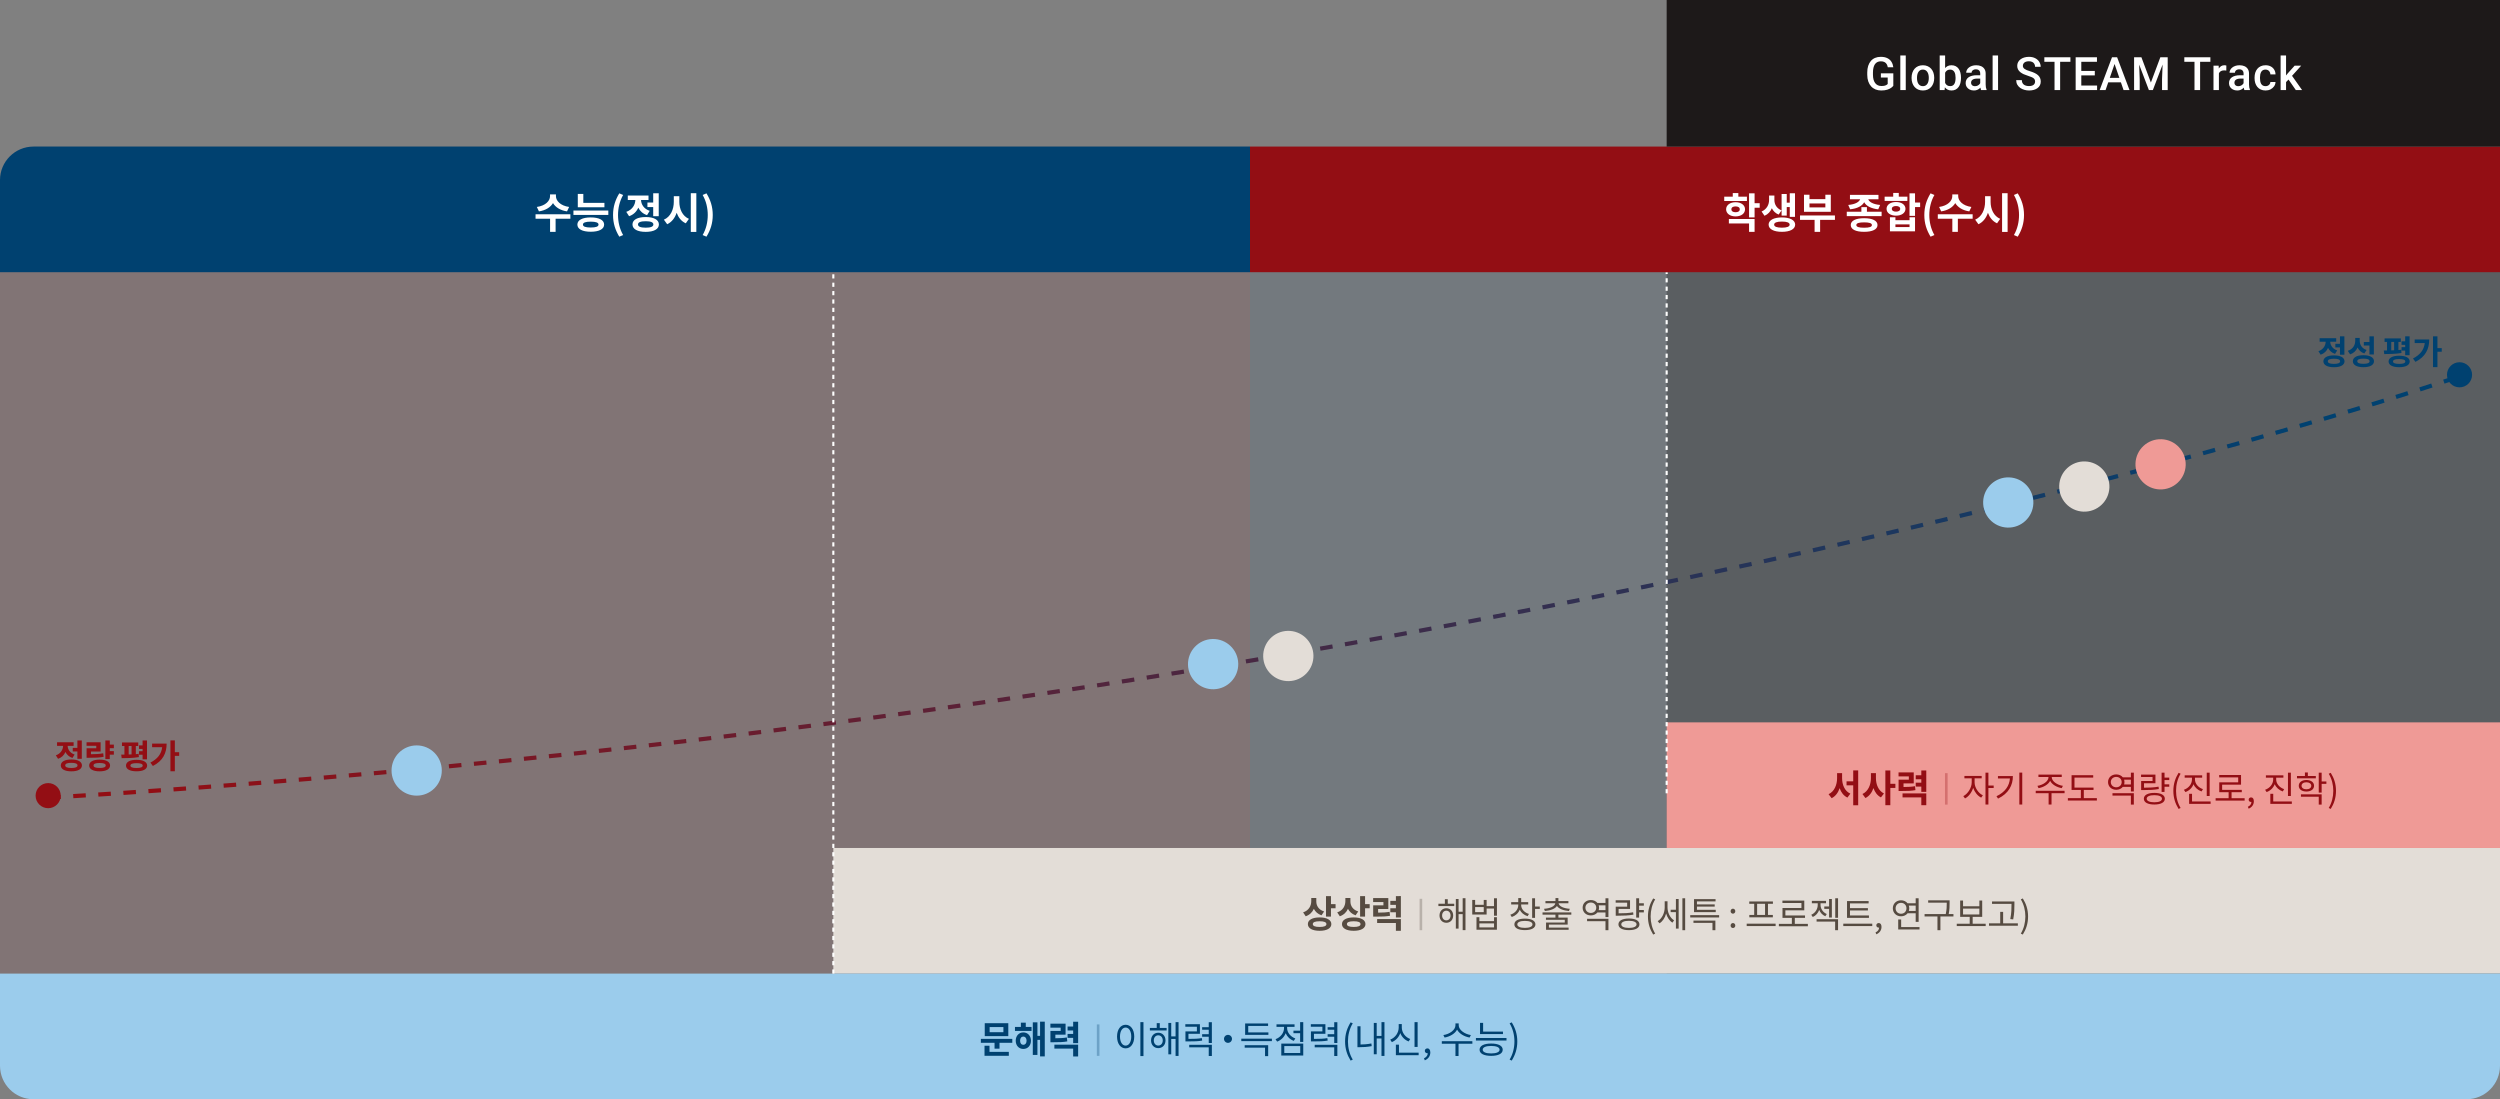 <svg width="1194" height="525" viewBox="0 0 1194 525" fill="none" xmlns="http://www.w3.org/2000/svg">
<rect x="0" y="0" width="1194" height="525" fill="#808080" stroke="none"/>
<path opacity="0.1" d="M597 120H1194V509C1194 517.837 1186.84 525 1178 525H597V120Z" fill="#004170"/>
<path opacity="0.1" d="M0 120H597V525H16C7.163 525 0 517.837 0 509V120Z" fill="#930E14"/>
<path d="M796 70H1194V480H796V70Z" fill="#212121" fill-opacity="0.3"/>
<rect width="796" height="60" transform="translate(398 405)" fill="#E3DDD7"/>
<path d="M632.394 435.314C629.784 434.504 628.668 432.56 628.668 430.562V428.87H626.256V430.364C626.256 432.614 625.14 434.828 622.368 435.746L623.61 437.618C625.5 436.952 626.778 435.674 627.498 434.054C628.2 435.458 629.406 436.574 631.152 437.15L632.394 435.314ZM630.252 442.712C628.128 442.712 626.994 442.28 626.994 441.344C626.994 440.426 628.128 439.994 630.252 439.994C632.358 439.994 633.492 440.426 633.492 441.344C633.492 442.28 632.358 442.712 630.252 442.712ZM630.252 438.158C626.796 438.158 624.636 439.346 624.636 441.344C624.636 443.36 626.796 444.548 630.252 444.548C633.69 444.548 635.85 443.36 635.85 441.344C635.85 439.346 633.69 438.158 630.252 438.158ZM635.67 431.822V427.988H633.294V437.78H635.67V433.784H637.866V431.822H635.67ZM648.683 435.314C646.073 434.504 644.957 432.56 644.957 430.562V428.87H642.545V430.364C642.545 432.614 641.429 434.828 638.657 435.746L639.899 437.618C641.789 436.952 643.067 435.674 643.787 434.054C644.489 435.458 645.695 436.574 647.441 437.15L648.683 435.314ZM646.541 442.712C644.417 442.712 643.283 442.28 643.283 441.344C643.283 440.426 644.417 439.994 646.541 439.994C648.647 439.994 649.781 440.426 649.781 441.344C649.781 442.28 648.647 442.712 646.541 442.712ZM646.541 438.158C643.085 438.158 640.925 439.346 640.925 441.344C640.925 443.36 643.085 444.548 646.541 444.548C649.979 444.548 652.139 443.36 652.139 441.344C652.139 439.346 649.979 438.158 646.541 438.158ZM651.959 431.822V427.988H649.583V437.78H651.959V433.784H654.155V431.822H651.959ZM663.657 435.476C662.019 435.782 660.561 435.854 658.185 435.872V434.144H663.063V428.906H655.809V430.814H660.723V432.38H655.827V437.78H657.105C660.255 437.78 661.965 437.726 663.891 437.366L663.657 435.476ZM657.717 440.822H666.681V444.566H669.057V438.932H657.717V440.822ZM666.681 427.988V430.256H664.017V432.164H666.681V433.802H664.017V435.692H666.681V438.194H669.057V427.97L666.681 427.988ZM690.77 439.566C689.58 439.566 688.747 438.597 688.747 437.237C688.747 435.911 689.58 434.942 690.77 434.942C691.943 434.942 692.793 435.911 692.793 437.237C692.793 438.597 691.943 439.566 690.77 439.566ZM690.77 433.769C688.883 433.769 687.506 435.197 687.506 437.237C687.506 439.311 688.883 440.722 690.77 440.722C692.657 440.722 694.034 439.311 694.034 437.237C694.034 435.197 692.657 433.769 690.77 433.769ZM691.45 429.451H690.073V431.61H686.979V432.749H694.544V431.61H691.45V429.451ZM698.573 428.992V435.435H696.618V429.349H695.309V443.51H696.618V436.574H698.573V444.241H699.916V428.992H698.573ZM713.549 442.915H706.545V441.011H713.549V442.915ZM713.549 439.923H706.545V438.07H705.168V444.037H714.926V438.07H713.549V439.923ZM708.636 435.639H704.522V433.225H708.636V435.639ZM713.532 429.026V432.766H710.013V429.808H708.636V432.137H704.522V429.808H703.145V436.778H710.013V433.905H713.532V437.356H714.943V429.026H713.532ZM730.235 436.489C727.991 435.826 726.512 434.143 726.512 432.29V431.984H729.878V430.862H726.512V428.924H725.118V430.862H721.735V431.984H725.118V432.29C725.118 434.33 723.588 436.166 721.327 436.863L722.024 437.968C723.809 437.356 725.186 436.098 725.832 434.483C726.512 435.928 727.855 437.033 729.589 437.577L730.235 436.489ZM728.297 443.153C726.019 443.153 724.659 442.541 724.659 441.487C724.659 440.433 726.019 439.821 728.297 439.821C730.541 439.821 731.918 440.433 731.918 441.487C731.918 442.541 730.541 443.153 728.297 443.153ZM728.297 438.733C725.152 438.733 723.265 439.719 723.265 441.487C723.265 443.238 725.152 444.224 728.297 444.224C731.408 444.224 733.312 443.238 733.312 441.487C733.312 439.719 731.408 438.733 728.297 438.733ZM733.142 432.953V429.009H731.748V438.359H733.142V434.109H735.403V432.953H733.142ZM737.833 435.095C740.4 434.891 742.661 434.109 743.596 432.698C744.531 434.109 746.775 434.891 749.325 435.095L749.75 434.041C746.911 433.854 744.616 432.919 744.378 431.406H749.07V430.352H744.293V428.907H742.899V430.352H738.105V431.406H742.814C742.576 432.919 740.247 433.854 737.425 434.041L737.833 435.095ZM750.464 436.846V435.775H736.711V436.846H742.882V438.257H738.343V439.294H747.336V440.586H738.394V444.088H749.172V443.034H739.754V441.589H748.713V438.257H744.293V436.846H750.464ZM757.988 439.974H766.777V444.275H768.188V438.835H757.988V439.974ZM763.53 434.67C763.632 434.313 763.7 433.939 763.7 433.514C763.7 433.106 763.632 432.732 763.53 432.375H766.777V434.67H763.53ZM759.773 436.013C758.294 436.013 757.189 434.976 757.189 433.514C757.189 432.086 758.294 431.049 759.773 431.049C761.269 431.049 762.374 432.086 762.374 433.514C762.374 434.976 761.269 436.013 759.773 436.013ZM766.777 429.026V431.253H762.935C762.221 430.386 761.099 429.859 759.773 429.859C757.529 429.859 755.863 431.372 755.863 433.514C755.863 435.673 757.529 437.203 759.773 437.203C761.099 437.203 762.204 436.676 762.918 435.809H766.777V438.002H768.188V429.009L766.777 429.026ZM779.984 435.707C777.672 436.115 775.717 436.2 773.048 436.2V434.092H778.505V429.961H771.637V431.1H777.128V433.021H771.671V437.339H772.878C775.7 437.339 777.706 437.254 780.12 436.846L779.984 435.707ZM777.978 443.17C775.7 443.17 774.323 442.541 774.323 441.47C774.323 440.399 775.7 439.77 777.978 439.77C780.256 439.77 781.616 440.399 781.616 441.47C781.616 442.541 780.256 443.17 777.978 443.17ZM777.978 438.682C774.867 438.682 772.963 439.702 772.963 441.47C772.963 443.238 774.867 444.241 777.978 444.241C781.072 444.241 782.993 443.238 782.993 441.47C782.993 439.702 781.072 438.682 777.978 438.682ZM785.101 432.545V431.389H782.84V429.026H781.446V438.24H782.84V435.758H785.101V434.602H782.84V432.545H785.101ZM789.554 446.349L790.523 445.89C789.044 443.476 788.347 440.603 788.347 437.713C788.347 434.823 789.044 431.967 790.523 429.536L789.554 429.094C787.99 431.627 787.055 434.381 787.055 437.713C787.055 441.062 787.99 443.799 789.554 446.349ZM796.403 430.454H795.06V433.361C795.06 435.979 793.802 438.716 791.711 439.94L792.578 440.977C794.091 440.042 795.196 438.325 795.74 436.302C796.284 438.155 797.304 439.77 798.749 440.654L799.548 439.566C797.542 438.342 796.403 435.758 796.403 433.31V430.454ZM800.415 434.483H797.899V435.639H800.415V443.51H801.724V429.349H800.415V434.483ZM803.509 429.009V444.258H804.835V429.009H803.509ZM819.437 434.534H810.461V433.004H818.944V431.95H810.461V430.505H819.352V429.417H809.067V435.622H819.437V434.534ZM808.795 440.773H817.873V444.275H819.267V439.668H808.795V440.773ZM807.248 437.067V438.189H821.052V437.067H807.248ZM827.657 436.37C828.269 436.37 828.779 435.877 828.779 435.197C828.779 434.483 828.269 433.99 827.657 433.99C827.045 433.99 826.535 434.483 826.535 435.197C826.535 435.877 827.045 436.37 827.657 436.37ZM827.657 443.221C828.269 443.221 828.779 442.745 828.779 442.048C828.779 441.334 828.269 440.841 827.657 440.841C827.045 440.841 826.535 441.334 826.535 442.048C826.535 442.745 827.045 443.221 827.657 443.221ZM842.99 436.965H839.199V431.661H842.99V436.965ZM837.805 436.965H835.476V438.104H846.713V436.965H844.384V431.661H846.747V430.539H835.442V431.661H837.805V436.965ZM834.218 441.147V442.303H848.039V441.147H834.218ZM857.201 441.232V438.359H862.08V437.237H852.696V434.772H861.723V430.131H851.285V431.27H860.363V433.65H851.319V438.359H855.79V441.232H849.585V442.371H863.44V441.232H857.201ZM871.276 432.936V434.075H873.571V438.223H874.897V429.349H873.571V432.936H871.276ZM872.466 436.54C870.562 435.724 869.491 433.922 869.491 432.239V431.389H872.109V430.25H865.343V431.389H868.148V432.256C868.148 434.075 867.026 436.047 865.054 436.897L865.785 437.968C867.264 437.305 868.318 436.047 868.845 434.568C869.372 435.894 870.375 436.999 871.769 437.611L872.466 436.54ZM867.604 440.144H876.461V444.275H877.855V439.022H867.604V440.144ZM876.512 429.026V438.342H877.855V429.026H876.512ZM892.609 437.237H883.548V434.823H892.116V433.718H883.548V431.457H892.456V430.335H882.137V438.359H892.609V437.237ZM880.352 441.147V442.286H894.19V441.147H880.352ZM896.127 446.23C897.657 445.584 898.609 444.309 898.609 442.677C898.609 441.538 898.116 440.841 897.3 440.841C896.671 440.841 896.127 441.266 896.127 441.929C896.127 442.643 896.671 443.017 897.266 443.017C897.334 443.017 897.385 443.017 897.453 443C897.453 444.003 896.824 444.836 895.753 445.312L896.127 446.23ZM905.34 433.803C905.34 432.29 906.445 431.202 907.941 431.202C909.42 431.202 910.525 432.29 910.525 433.803C910.525 435.316 909.42 436.404 907.941 436.404C906.445 436.404 905.34 435.316 905.34 433.803ZM914.928 432.528V435.061H911.647C911.783 434.67 911.851 434.245 911.851 433.803C911.851 433.344 911.783 432.919 911.647 432.528H914.928ZM914.928 436.183V440.28H916.339V429.026H914.928V431.406H911.052C910.338 430.522 909.25 429.978 907.941 429.978C905.697 429.978 904.014 431.576 904.014 433.803C904.014 436.03 905.697 437.628 907.941 437.628C909.25 437.628 910.355 437.084 911.069 436.183H914.928ZM907.992 442.779V439.124H906.581V443.918H916.764V442.779H907.992ZM932.964 436.557H930.703C931.128 434.364 931.128 432.749 931.128 431.321V429.995H920.894V431.117H929.768V431.321C929.768 432.749 929.768 434.364 929.292 436.557H919.177V437.696H925.331V444.275H926.742V437.696H932.964V436.557ZM937.553 433.956H945.339V436.761H937.553V433.956ZM942.143 441.164V437.883H946.699V430.097H945.339V432.817H937.553V430.097H936.176V437.883H940.732V441.164H934.544V442.303H948.365V441.164H942.143ZM960.688 432.052C960.688 433.888 960.688 436.03 960.11 438.954L961.504 439.107C962.082 436.03 962.082 433.939 962.082 432.052V430.539H951.389V431.678H960.688V432.052ZM956.693 440.977V435.52H955.299V440.977H949.944V442.116H963.731V440.977H956.693ZM966.093 446.349C967.674 443.799 968.609 441.062 968.609 437.713C968.609 434.381 967.674 431.627 966.093 429.094L965.141 429.536C966.603 431.967 967.317 434.823 967.317 437.713C967.317 440.603 966.603 443.476 965.141 445.89L966.093 446.349Z" fill="#564B41"/>
<path d="M677.988 429.264V444.275H679.246V429.264H677.988Z" fill="#564B41" fill-opacity="0.3"/>
<rect width="398" height="60" transform="translate(796 345)" fill="#EF9A96"/>
<path d="M879.784 369.248H877.39V371.642C877.39 374.792 876.13 378.014 873.322 379.31L874.798 381.218C876.652 380.282 877.894 378.554 878.614 376.43C879.298 378.428 880.504 380.048 882.322 380.93L883.726 379.04C880.99 377.816 879.784 374.774 879.784 371.642V369.248ZM885.094 367.952V373.154H881.908V375.062H885.094V384.584H887.47V367.952H885.094ZM895.947 369.248H893.553V371.66C893.553 374.738 892.293 377.906 889.503 379.22L890.925 381.146C892.797 380.228 894.039 378.482 894.759 376.376C895.443 378.356 896.613 379.958 898.341 380.84L899.781 378.968C897.117 377.654 895.947 374.648 895.947 371.66V369.248ZM905.235 374.342H902.823V367.97H900.447V384.548H902.823V376.322H905.235V374.342ZM914.593 375.476C912.955 375.782 911.497 375.854 909.121 375.872V374.144H913.999V368.906H906.745V370.814H911.659V372.38H906.763V377.78H908.041C911.191 377.78 912.901 377.726 914.827 377.366L914.593 375.476ZM908.653 380.822H917.617V384.566H919.993V378.932H908.653V380.822ZM917.617 367.988V370.256H914.953V372.164H917.617V373.802H914.953V375.692H917.617V378.194H919.993V367.97L917.617 367.988ZM943.066 371.729H946.449V370.573H938.204V371.729H941.689V373.667C941.689 376.251 939.853 379.141 937.677 380.229L938.493 381.334C940.21 380.45 941.689 378.512 942.386 376.285C943.083 378.325 944.511 380.11 946.211 380.96L947.01 379.838C944.8 378.801 943.066 376.098 943.066 373.667V371.729ZM952.178 375.163H949.662V369.026H948.268V384.258H949.662V376.336H952.178V375.163ZM954.217 370.658V371.78H959.946C959.657 375.401 957.617 378.325 953.52 380.28L954.268 381.419C959.334 378.937 961.357 375.061 961.357 370.658H954.217ZM964.434 369.009V384.258H965.828V369.009H964.434ZM973.606 376.421C975.969 376.013 978.213 374.738 979.148 372.936C980.066 374.738 982.327 376.013 984.69 376.421L985.234 375.316C982.548 374.925 979.913 373.174 979.913 371.168V371.083H984.69V369.961H973.555V371.083H978.366V371.168C978.366 373.174 975.731 374.925 973.079 375.316L973.606 376.421ZM986.033 377.696H972.263V378.835H978.417V384.258H979.811V378.835H986.05L986.033 377.696ZM995.229 381.181V377.271H999.87V376.149H990.775V371.372H999.717V370.233H989.381V377.271H993.818V381.181H987.613V382.337H1001.47V381.181H995.229ZM1008.92 379.974H1017.71V384.275H1019.12V378.835H1008.92V379.974ZM1014.47 374.67C1014.57 374.313 1014.64 373.939 1014.64 373.514C1014.64 373.106 1014.57 372.732 1014.47 372.375H1017.71V374.67H1014.47ZM1010.71 376.013C1009.23 376.013 1008.12 374.976 1008.12 373.514C1008.12 372.086 1009.23 371.049 1010.71 371.049C1012.2 371.049 1013.31 372.086 1013.31 373.514C1013.31 374.976 1012.2 376.013 1010.71 376.013ZM1017.71 369.026V371.253H1013.87C1013.16 370.386 1012.03 369.859 1010.71 369.859C1008.46 369.859 1006.8 371.372 1006.8 373.514C1006.8 375.673 1008.46 377.203 1010.71 377.203C1012.03 377.203 1013.14 376.676 1013.85 375.809H1017.71V378.002H1019.12V369.009L1017.71 369.026ZM1030.92 375.707C1028.61 376.115 1026.65 376.2 1023.98 376.2V374.092H1029.44V369.961H1022.57V371.1H1028.06V373.021H1022.61V377.339H1023.81C1026.64 377.339 1028.64 377.254 1031.06 376.846L1030.92 375.707ZM1028.91 383.17C1026.64 383.17 1025.26 382.541 1025.26 381.47C1025.26 380.399 1026.64 379.77 1028.91 379.77C1031.19 379.77 1032.55 380.399 1032.55 381.47C1032.55 382.541 1031.19 383.17 1028.91 383.17ZM1028.91 378.682C1025.8 378.682 1023.9 379.702 1023.9 381.47C1023.9 383.238 1025.8 384.241 1028.91 384.241C1032.01 384.241 1033.93 383.238 1033.93 381.47C1033.93 379.702 1032.01 378.682 1028.91 378.682ZM1036.04 372.545V371.389H1033.78V369.026H1032.38V378.24H1033.78V375.758H1036.04V374.602H1033.78V372.545H1036.04ZM1040.49 386.349L1041.46 385.89C1039.98 383.476 1039.28 380.603 1039.28 377.713C1039.28 374.823 1039.98 371.967 1041.46 369.536L1040.49 369.094C1038.93 371.627 1037.99 374.381 1037.99 377.713C1037.99 381.062 1038.93 383.799 1040.49 386.349ZM1055.33 369.026H1053.94V380.178H1055.33V369.026ZM1052.13 376.897C1049.89 376.149 1048.31 374.296 1048.31 372.239V371.406H1051.76V370.284H1043.4V371.406H1046.88V372.239C1046.88 374.415 1045.33 376.404 1043.02 377.203L1043.75 378.291C1045.55 377.645 1046.97 376.268 1047.61 374.534C1048.31 376.132 1049.7 377.39 1051.45 378.002L1052.13 376.897ZM1046.91 382.779V379.124H1045.52V383.918H1055.79V382.779H1046.91ZM1065.8 381.232V378.359H1070.68V377.237H1061.29V374.772H1070.32V370.131H1059.88V371.27H1068.96V373.65H1059.92V378.359H1064.39V381.232H1058.18V382.371H1072.04V381.232H1065.8ZM1073.96 386.23C1075.49 385.584 1076.44 384.309 1076.44 382.677C1076.44 381.538 1075.95 380.841 1075.13 380.841C1074.5 380.841 1073.96 381.266 1073.96 381.929C1073.96 382.643 1074.5 383.017 1075.1 383.017C1075.17 383.017 1075.22 383.017 1075.28 383C1075.28 384.003 1074.66 384.836 1073.58 385.312L1073.96 386.23ZM1094.12 369.026H1092.73V380.178H1094.12V369.026ZM1090.92 376.897C1088.68 376.149 1087.1 374.296 1087.1 372.239V371.406H1090.55V370.284H1082.19V371.406H1085.67V372.239C1085.67 374.415 1084.12 376.404 1081.81 377.203L1082.54 378.291C1084.34 377.645 1085.76 376.268 1086.4 374.534C1087.1 376.132 1088.49 377.39 1090.24 378.002L1090.92 376.897ZM1085.7 382.779V379.124H1084.31V383.918H1094.58V382.779H1085.7ZM1106.04 370.624H1102.23V368.924H1100.83V370.624H1097.04V371.746H1106.04V370.624ZM1099.22 375.282C1099.22 374.279 1100.14 373.616 1101.53 373.616C1102.92 373.616 1103.86 374.279 1103.86 375.282C1103.86 376.302 1102.92 376.965 1101.53 376.965C1100.14 376.965 1099.22 376.302 1099.22 375.282ZM1105.19 375.282C1105.19 373.616 1103.71 372.528 1101.53 372.528C1099.37 372.528 1097.89 373.616 1097.89 375.282C1097.89 376.965 1099.37 378.036 1101.53 378.036C1103.71 378.036 1105.19 376.965 1105.19 375.282ZM1098.93 380.518H1107.43V384.275H1108.82V379.379H1098.93V380.518ZM1111.08 373.225H1108.82V369.026H1107.43V378.546H1108.82V374.381H1111.08V373.225ZM1113.16 386.349C1114.74 383.799 1115.67 381.062 1115.67 377.713C1115.67 374.381 1114.74 371.627 1113.16 369.094L1112.2 369.536C1113.67 371.967 1114.38 374.823 1114.38 377.713C1114.38 380.603 1113.67 383.476 1112.2 385.89L1113.16 386.349Z" fill="#930E14"/>
<path d="M928.924 369.264V384.275H930.182V369.264H928.924Z" fill="#930E14" fill-opacity="0.3"/>
<path d="M0 465H1194V509C1194 517.837 1186.84 525 1178 525H16C7.163 525 0 517.837 0 509V465Z" fill="#9BCCEC"/>
<path d="M479.223 492.974H472.653V490.526H479.223V492.974ZM481.563 488.672H470.313V494.846H481.563V488.672ZM472.581 499.454H470.205V504.26H481.815V502.37H472.581V499.454ZM468.459 496.16V498.032H474.993V500.858H477.369V498.032H483.471V496.16H468.459ZM488.743 499.004C487.843 499.004 487.195 498.284 487.195 497.042C487.195 495.8 487.843 495.062 488.743 495.062C489.643 495.062 490.291 495.8 490.291 497.042C490.291 498.284 489.643 499.004 488.743 499.004ZM488.743 493.082C486.619 493.082 485.107 494.72 485.107 497.042C485.107 499.346 486.619 500.984 488.743 500.984C490.867 500.984 492.379 499.346 492.379 497.042C492.379 494.72 490.867 493.082 488.743 493.082ZM489.913 488.42H487.573V490.472H484.747V492.362H492.667V490.472H489.913V488.42ZM496.735 487.952V494.72H495.475V488.276H493.261V503.846H495.475V496.628H496.735V504.53H498.985V487.952H496.735ZM509.514 495.476C507.876 495.782 506.418 495.854 504.042 495.872V494.144H508.92V488.906H501.666V490.814H506.58V492.38H501.684V497.78H502.962C506.112 497.78 507.822 497.726 509.748 497.366L509.514 495.476ZM503.574 500.822H512.538V504.566H514.914V498.932H503.574V500.822ZM512.538 487.988V490.256H509.874V492.164H512.538V493.802H509.874V495.692H512.538V498.194H514.914V487.97L512.538 487.988ZM544.642 488.186V504.368H546.118V488.186H544.642ZM537.604 489.428C535.21 489.428 533.5 491.624 533.5 495.062C533.5 498.5 535.21 500.696 537.604 500.696C539.998 500.696 541.708 498.5 541.708 495.062C541.708 491.624 539.998 489.428 537.604 489.428ZM537.604 490.76C539.17 490.76 540.286 492.452 540.286 495.062C540.286 497.69 539.17 499.382 537.604 499.382C536.02 499.382 534.904 497.69 534.904 495.062C534.904 492.452 536.02 490.76 537.604 490.76ZM553.191 499.364C551.931 499.364 551.049 498.338 551.049 496.898C551.049 495.494 551.931 494.468 553.191 494.468C554.433 494.468 555.333 495.494 555.333 496.898C555.333 498.338 554.433 499.364 553.191 499.364ZM553.191 493.226C551.193 493.226 549.735 494.738 549.735 496.898C549.735 499.094 551.193 500.588 553.191 500.588C555.189 500.588 556.647 499.094 556.647 496.898C556.647 494.738 555.189 493.226 553.191 493.226ZM553.911 488.654H552.453V490.94H549.177V492.146H557.187V490.94H553.911V488.654ZM561.453 488.168V494.99H559.383V488.546H557.997V503.54H559.383V496.196H561.453V504.314H562.875V488.168H561.453ZM574.015 495.8C572.143 496.106 570.595 496.178 567.607 496.178V493.73H573.079V489.158H566.113V490.364H571.639V492.596H566.167V497.384H567.319C570.541 497.384 572.179 497.33 574.159 496.988L574.015 495.8ZM567.967 500.192H577.291V504.35H578.785V498.986H567.967V500.192ZM577.291 488.204V490.58H574.141V491.786H577.291V493.946H574.141V495.134H577.291V498.122H578.785V488.204H577.291ZM586.488 494.252C585.426 494.252 584.58 495.098 584.58 496.16C584.58 497.222 585.426 498.068 586.488 498.068C587.55 498.068 588.396 497.222 588.396 496.16C588.396 495.098 587.55 494.252 586.488 494.252ZM605.784 493.064H596.154V489.986H605.64V488.798H594.678V494.252H605.784V493.064ZM594.462 500.372H604.182V504.422H605.676V499.184H594.462V500.372ZM592.842 496.052V497.24H607.458V496.052H592.842ZM618.653 495.962C616.313 495.134 614.729 493.118 614.729 491.012V490.418H618.275V489.212H609.653V490.418H613.253V491.03C613.253 493.316 611.579 495.458 609.185 496.322L609.959 497.474C611.849 496.79 613.325 495.314 614.027 493.46C614.729 495.116 616.115 496.466 617.915 497.114L618.653 495.962ZM613.379 499.598H620.993V502.928H613.379V499.598ZM611.939 504.116H622.433V498.428H611.939V504.116ZM620.939 488.186V492.236H617.753V493.46H620.939V497.636H622.433V488.186H620.939ZM633.951 495.8C632.079 496.106 630.531 496.178 627.543 496.178V493.73H633.015V489.158H626.049V490.364H631.575V492.596H626.103V497.384H627.255C630.477 497.384 632.115 497.33 634.095 496.988L633.951 495.8ZM627.903 500.192H637.227V504.35H638.721V498.986H627.903V500.192ZM637.227 488.204V490.58H634.077V491.786H637.227V493.946H634.077V495.134H637.227V498.122H638.721V488.204H637.227ZM645.056 506.546L646.082 506.06C644.516 503.504 643.778 500.462 643.778 497.402C643.778 494.342 644.516 491.318 646.082 488.744L645.056 488.276C643.4 490.958 642.41 493.874 642.41 497.402C642.41 500.948 643.4 503.846 645.056 506.546ZM649.788 490.148H648.312V500.138H649.338C651.084 500.138 652.938 500.048 655.116 499.634L654.972 498.356C653.046 498.734 651.336 498.842 649.788 498.86V490.148ZM659.796 488.186V494.756H657.51V488.546H656.124V503.504H657.51V495.98H659.796V504.314H661.218V488.186H659.796ZM677.056 488.186H675.58V500.03H677.056V488.186ZM673.528 496.232C671.134 495.35 669.496 493.154 669.496 490.724V489.086H668.02V490.724C668.02 493.244 666.4 495.584 663.97 496.52L664.744 497.726C666.634 496.934 668.092 495.368 668.776 493.406C669.496 495.242 670.918 496.7 672.754 497.402L673.528 496.232ZM668.146 502.766V498.932H666.67V503.972H677.542V502.766H668.146ZM680.493 506.42C682.113 505.736 683.121 504.386 683.121 502.658C683.121 501.452 682.599 500.714 681.735 500.714C681.069 500.714 680.493 501.164 680.493 501.866C680.493 502.622 681.069 503.018 681.699 503.018C681.771 503.018 681.825 503.018 681.897 503C681.897 504.062 681.231 504.944 680.097 505.448L680.493 506.42ZM702.488 494.342C699.554 493.91 696.674 491.912 696.674 489.662V488.762H695.126V489.662C695.126 491.966 692.282 493.91 689.348 494.342L689.942 495.53C692.462 495.098 694.892 493.712 695.9 491.75C696.944 493.694 699.374 495.098 701.876 495.53L702.488 494.342ZM703.19 497.276H688.61V498.5H695.126V504.35H696.602V498.5H703.208L703.19 497.276ZM717.823 492.686H708.337V488.528H706.861V493.874H717.823V492.686ZM712.171 503.126C709.633 503.126 708.139 502.46 708.139 501.344C708.139 500.192 709.633 499.544 712.171 499.544C714.709 499.544 716.203 500.192 716.203 501.344C716.203 502.46 714.691 503.126 712.171 503.126ZM712.171 498.392C708.733 498.392 706.645 499.454 706.645 501.344C706.645 503.216 708.733 504.278 712.171 504.278C715.609 504.278 717.697 503.216 717.697 501.344C717.697 499.454 715.609 498.392 712.171 498.392ZM704.899 495.746V496.952H719.497V495.746H704.899ZM721.997 506.546C723.671 503.846 724.661 500.948 724.661 497.402C724.661 493.874 723.671 490.958 721.997 488.276L720.989 488.744C722.537 491.318 723.293 494.342 723.293 497.402C723.293 500.462 722.537 503.504 720.989 506.06L721.997 506.546Z" fill="#004170"/>
<path d="M523.844 489.264V504.275H525.102V489.264H523.844Z" fill="#004170" fill-opacity="0.3"/>
<path d="M23 381C716.198 338.764 1177 179 1177 179" stroke="url(#paint0_linear_1_3690)" stroke-width="2" stroke-dasharray="6 6"/>
<circle cx="12" cy="12" r="12" transform="matrix(-1 0 0 1 211 356)" fill="#9BCCEC"/>
<circle cx="12" cy="12" r="12" transform="matrix(-1 0.025 0.025 1 591.086 304.889)" fill="#9BCCEC"/>
<circle cx="12" cy="12" r="12" transform="matrix(-1 0.025 0.025 1 627 301)" fill="#E3DDD7"/>
<circle cx="12" cy="12" r="12" transform="matrix(-0.999 -0.038 -0.038 0.999 971.59 228.455)" fill="#9BCCEC"/>
<circle cx="12" cy="12" r="12" transform="matrix(-0.999 -0.038 -0.038 0.999 1044.34 210.23)" fill="#EF9A96"/>
<circle cx="12" cy="12" r="12" transform="matrix(-0.999 -0.038 -0.038 0.999 1007.91 220.841)" fill="#E3DDD7"/>
<path d="M34.748 357.192V358.904H36.956V362.408H39.068V353.64H36.956V357.192H34.748ZM35.628 360.36C33.388 359.624 32.364 357.896 32.3 356.216H35.164V354.52H27.244V356.216H30.14C30.076 358.056 29.004 359.928 26.668 360.744L27.74 362.408C29.452 361.832 30.62 360.632 31.26 359.144C31.9 360.44 33.004 361.48 34.604 362.008L35.628 360.36ZM34.092 366.792C32.156 366.792 31.148 366.392 31.148 365.56C31.148 364.728 32.156 364.328 34.092 364.328C36.012 364.328 37.02 364.728 37.02 365.56C37.02 366.392 36.012 366.792 34.092 366.792ZM34.092 362.728C30.956 362.728 29.036 363.768 29.036 365.56C29.036 367.352 30.956 368.392 34.092 368.392C37.212 368.392 39.132 367.352 39.132 365.56C39.132 363.768 37.212 362.728 34.092 362.728ZM41.355 357.368V361.912H42.619C45.563 361.912 47.435 361.848 49.483 361.464L49.307 359.768C47.467 360.104 45.851 360.2 43.451 360.216V358.936H48.059V354.504H41.339V356.2H45.979V357.368H41.355ZM47.579 366.776C45.659 366.776 44.667 366.408 44.667 365.592C44.667 364.776 45.659 364.408 47.579 364.408C49.499 364.408 50.491 364.776 50.491 365.592C50.491 366.408 49.499 366.776 47.579 366.776ZM47.579 362.792C44.507 362.792 42.587 363.816 42.587 365.592C42.587 367.352 44.507 368.392 47.579 368.392C50.651 368.392 52.571 367.352 52.571 365.592C52.571 363.816 50.651 362.792 47.579 362.792ZM54.379 357.336V355.624H52.427V353.64H50.315V362.52H52.427V360.44H54.379V358.728H52.427V357.336H54.379ZM68.099 362.648H70.21V353.64H68.099V356.008H66.371V357.704H68.099V358.776H66.371V360.456H68.099V362.648ZM61.459 356.296H62.834V360.296C62.37 360.312 61.907 360.344 61.459 360.344V356.296ZM66.21 360.04C65.778 360.088 65.331 360.136 64.867 360.184V356.296H66.034V354.616H58.258V356.296H59.426V360.392C58.883 360.392 58.37 360.392 57.891 360.392L58.114 362.104C60.434 362.104 63.602 362.056 66.338 361.592L66.21 360.04ZM65.219 366.792C63.282 366.792 62.291 366.408 62.291 365.64C62.291 364.856 63.282 364.488 65.219 364.488C67.171 364.488 68.162 364.856 68.162 365.64C68.162 366.408 67.171 366.792 65.219 366.792ZM65.219 362.888C62.083 362.888 60.178 363.896 60.178 365.64C60.178 367.368 62.083 368.376 65.219 368.376C68.371 368.376 70.275 367.368 70.275 365.64C70.275 363.896 68.371 362.888 65.219 362.888ZM72.641 355.144V356.856H77.457C77.073 360.12 75.249 362.456 71.825 364.216L73.009 365.832C77.905 363.352 79.585 359.56 79.585 355.144H72.641ZM85.569 359.256H83.505V353.624H81.393V368.344H83.505V361H85.569V359.256Z" fill="#930E14"/>
<circle cx="6" cy="6" r="6" transform="matrix(-1 0 0 1 29 374)" fill="#930E14"/>
<path d="M1115.36 164.192V165.904H1117.57V169.408H1119.68V160.64H1117.57V164.192H1115.36ZM1116.24 167.36C1114 166.624 1112.97 164.896 1112.91 163.216H1115.77V161.52H1107.85V163.216H1110.75C1110.69 165.056 1109.61 166.928 1107.28 167.744L1108.35 169.408C1110.06 168.832 1111.23 167.632 1111.87 166.144C1112.51 167.44 1113.61 168.48 1115.21 169.008L1116.24 167.36ZM1114.7 173.792C1112.77 173.792 1111.76 173.392 1111.76 172.56C1111.76 171.728 1112.77 171.328 1114.7 171.328C1116.62 171.328 1117.63 171.728 1117.63 172.56C1117.63 173.392 1116.62 173.792 1114.7 173.792ZM1114.7 169.728C1111.57 169.728 1109.65 170.768 1109.65 172.56C1109.65 174.352 1111.57 175.392 1114.7 175.392C1117.82 175.392 1119.74 174.352 1119.74 172.56C1119.74 170.768 1117.82 169.728 1114.7 169.728ZM1131.64 169.28H1133.76V160.64H1131.64V163.328H1128.96V165.04H1131.64V169.28ZM1130.3 167.152C1127.96 166.4 1127 164.608 1127 162.624V161.408H1124.86V162.72C1124.86 164.752 1123.82 166.752 1121.31 167.552L1122.41 169.248C1124.16 168.656 1125.32 167.472 1125.98 165.968C1126.6 167.28 1127.64 168.288 1129.2 168.816L1130.3 167.152ZM1128.78 173.76C1126.84 173.76 1125.84 173.36 1125.84 172.528C1125.84 171.68 1126.84 171.28 1128.78 171.28C1130.7 171.28 1131.71 171.68 1131.71 172.528C1131.71 173.36 1130.7 173.76 1128.78 173.76ZM1128.78 169.648C1125.64 169.648 1123.72 170.704 1123.72 172.528C1123.72 174.32 1125.64 175.376 1128.78 175.376C1131.9 175.376 1133.82 174.32 1133.82 172.528C1133.82 170.704 1131.9 169.648 1128.78 169.648ZM1148.71 169.648H1150.82V160.64H1148.71V163.008H1146.98V164.704H1148.71V165.776H1146.98V167.456H1148.71V169.648ZM1142.07 163.296H1143.44V167.296C1142.98 167.312 1142.52 167.344 1142.07 167.344V163.296ZM1146.82 167.04C1146.39 167.088 1145.94 167.136 1145.48 167.184V163.296H1146.64V161.616H1138.87V163.296H1140.04V167.392C1139.49 167.392 1138.98 167.392 1138.5 167.392L1138.72 169.104C1141.04 169.104 1144.21 169.056 1146.95 168.592L1146.82 167.04ZM1145.83 173.792C1143.89 173.792 1142.9 173.408 1142.9 172.64C1142.9 171.856 1143.89 171.488 1145.83 171.488C1147.78 171.488 1148.77 171.856 1148.77 172.64C1148.77 173.408 1147.78 173.792 1145.83 173.792ZM1145.83 169.888C1142.69 169.888 1140.79 170.896 1140.79 172.64C1140.79 174.368 1142.69 175.376 1145.83 175.376C1148.98 175.376 1150.88 174.368 1150.88 172.64C1150.88 170.896 1148.98 169.888 1145.83 169.888ZM1153.25 162.144V163.856H1158.07C1157.68 167.12 1155.86 169.456 1152.44 171.216L1153.62 172.832C1158.52 170.352 1160.2 166.56 1160.2 162.144H1153.25ZM1166.18 166.256H1164.12V160.624H1162V175.344H1164.12V168H1166.18V166.256Z" fill="#004170"/>
<circle cx="6" cy="6" r="6" transform="matrix(-1 0 0 1 1180.67 173)" fill="#004170"/>
<path d="M398 465V130" stroke="white" stroke-dasharray="2 2"/>
<path d="M796 378.882L796 130" stroke="white" stroke-dasharray="2 2"/>
<path d="M0 86C0 77.163 7.163 70 16 70H597V130H0V86Z" fill="#004170"/>
<path d="M271.815 98.84C267.635 98.26 265.515 95.86 265.515 93.72V92.84H262.695V93.72C262.695 95.88 260.595 98.26 256.395 98.84L257.395 100.96C260.615 100.48 262.935 98.98 264.115 97C265.295 98.98 267.595 100.48 270.815 100.96L271.815 98.84ZM272.415 102.32H255.775V104.46H262.715V110.74H265.355V104.46H272.415V102.32ZM288.673 96.88H278.593V92.62H275.953V98.98H288.673V96.88ZM282.133 108.66C279.673 108.66 278.413 108.22 278.413 107.26C278.413 106.3 279.673 105.86 282.133 105.86C284.593 105.86 285.853 106.3 285.853 107.26C285.853 108.22 284.593 108.66 282.133 108.66ZM282.133 103.84C278.153 103.84 275.753 105.1 275.753 107.26C275.753 109.42 278.153 110.68 282.133 110.68C286.113 110.68 288.533 109.42 288.533 107.26C288.533 105.1 286.113 103.84 282.133 103.84ZM273.873 100.54V102.64H290.533V100.54H273.873ZM295.771 113.04L297.611 112.26C295.931 109.34 295.171 105.98 295.171 102.68C295.171 99.42 295.931 96.04 297.611 93.12L295.771 92.34C293.891 95.42 292.791 98.7 292.791 102.68C292.791 106.7 293.891 109.94 295.771 113.04ZM309.21 96.74V98.88H311.97V103.26H314.61V92.3H311.97V96.74H309.21ZM310.31 100.7C307.51 99.78 306.23 97.62 306.15 95.52H309.73V93.4H299.83V95.52H303.45C303.37 97.82 302.03 100.16 299.11 101.18L300.45 103.26C302.59 102.54 304.05 101.04 304.85 99.18C305.65 100.8 307.03 102.1 309.03 102.76L310.31 100.7ZM308.39 108.74C305.97 108.74 304.71 108.24 304.71 107.2C304.71 106.16 305.97 105.66 308.39 105.66C310.79 105.66 312.05 106.16 312.05 107.2C312.05 108.24 310.79 108.74 308.39 108.74ZM308.39 103.66C304.47 103.66 302.07 104.96 302.07 107.2C302.07 109.44 304.47 110.74 308.39 110.74C312.29 110.74 314.69 109.44 314.69 107.2C314.69 104.96 312.29 103.66 308.39 103.66ZM324.448 93.72H321.808V96.4C321.808 99.98 320.288 103.54 317.068 104.92L318.648 107.1C320.848 106.06 322.348 104.08 323.168 101.62C323.988 103.88 325.408 105.7 327.528 106.66L329.028 104.52C325.908 103.18 324.448 99.82 324.448 96.4V93.72ZM329.928 92.28V110.76H332.568V92.28H329.928ZM337.407 113.04C339.307 109.94 340.407 106.7 340.407 102.68C340.407 98.7 339.307 95.42 337.407 92.34L335.587 93.12C337.267 96.04 338.027 99.42 338.027 102.68C338.027 105.98 337.267 109.34 335.587 112.26L337.407 113.04Z" fill="white"/>
<path d="M597 70H1194V130H597V70Z" fill="#930E14"/>
<path d="M834.331 93.92H830.231V92.2H827.571V93.92H823.491V96H834.331V93.92ZM826.911 99.96C826.911 99.04 827.711 98.58 828.911 98.58C830.091 98.58 830.911 99.04 830.911 99.96C830.911 100.9 830.091 101.36 828.911 101.36C827.711 101.36 826.911 100.9 826.911 99.96ZM833.431 99.96C833.431 97.96 831.571 96.58 828.911 96.58C826.271 96.58 824.391 97.96 824.391 99.96C824.391 101.98 826.271 103.36 828.911 103.36C831.571 103.36 833.431 101.98 833.431 99.96ZM825.711 106.72H835.351V110.74H837.991V104.6H825.711V106.72ZM840.431 97.04H837.991V92.32H835.351V103.84H837.991V99.22H840.431V97.04ZM853.35 98.9H854.79V103.56H857.29V92.3H854.79V96.78H853.35V92.64H850.89V102.98H853.35V98.9ZM850.87 100.48C848.45 99.5 847.45 97.52 847.45 95.54V93.4H844.91V95.54C844.91 97.62 843.91 99.9 841.33 101.02L842.73 103.06C844.43 102.34 845.57 101.02 846.23 99.46C846.89 100.78 847.95 101.88 849.47 102.48L850.87 100.48ZM851.05 108.74C848.65 108.74 847.33 108.26 847.33 107.28C847.33 106.3 848.65 105.82 851.05 105.82C853.41 105.82 854.73 106.3 854.73 107.28C854.73 108.26 853.41 108.74 851.05 108.74ZM851.05 103.84C847.17 103.84 844.69 105.14 844.69 107.28C844.69 109.44 847.17 110.72 851.05 110.72C854.91 110.72 857.37 109.44 857.37 107.28C857.37 105.14 854.91 103.84 851.05 103.84ZM871.788 99.06H864.208V97.16H871.788V99.06ZM874.388 93H871.788V95.1H864.208V93H861.588V101.16H874.388V93ZM876.368 102.9H859.688V105H866.648V110.74H869.288V105H876.368V102.9ZM883.618 99.96C887.098 99.62 889.358 98.34 890.338 96.58C891.298 98.34 893.578 99.62 897.038 99.96L897.958 97.88C894.518 97.6 892.718 96.4 892.258 95.16H897.158V93.06H883.538V95.16H888.418C887.958 96.4 886.158 97.6 882.718 97.88L883.618 99.96ZM890.298 108.76C887.818 108.76 886.578 108.38 886.578 107.48C886.578 106.6 887.818 106.2 890.298 106.2C892.778 106.2 894.018 106.6 894.018 107.48C894.018 108.38 892.778 108.76 890.298 108.76ZM890.298 104.22C886.298 104.22 883.918 105.4 883.918 107.48C883.918 109.56 886.298 110.72 890.298 110.72C894.298 110.72 896.698 109.56 896.698 107.48C896.698 105.4 894.298 104.22 890.298 104.22ZM891.638 101.12V98.92H888.998V101.12H882.018V103.22H898.658V101.12H891.638ZM910.976 93.92H906.856V92.16H904.196V93.92H900.096V95.98H910.956L910.976 93.92ZM903.536 99.74C903.536 98.86 904.356 98.4 905.536 98.4C906.716 98.4 907.536 98.86 907.536 99.74C907.536 100.62 906.716 101.08 905.536 101.08C904.356 101.08 903.536 100.62 903.536 99.74ZM910.056 99.74C910.056 97.78 908.196 96.48 905.536 96.48C902.876 96.48 901.016 97.78 901.016 99.74C901.016 101.68 902.876 103 905.536 103C908.196 103 910.056 101.68 910.056 99.74ZM911.996 108.46H905.256V107.16H911.996V108.46ZM911.996 105.18H905.256V103.78H902.636V110.5H914.616V103.78H911.996V105.18ZM917.056 96.72H914.616V92.32H911.976V103.1H914.616V98.88H917.056V96.72ZM922.035 113.04L923.875 112.26C922.195 109.34 921.435 105.98 921.435 102.68C921.435 99.42 922.195 96.04 923.875 93.12L922.035 92.34C920.155 95.42 919.055 98.7 919.055 102.68C919.055 106.7 920.155 109.94 922.035 113.04ZM941.533 98.84C937.353 98.26 935.233 95.86 935.233 93.72V92.84H932.413V93.72C932.413 95.88 930.313 98.26 926.113 98.84L927.113 100.96C930.333 100.48 932.653 98.98 933.833 97C935.013 98.98 937.313 100.48 940.533 100.96L941.533 98.84ZM942.133 102.32H925.493V104.46H932.433V110.74H935.073V104.46H942.133V102.32ZM950.712 93.72H948.072V96.4C948.072 99.98 946.552 103.54 943.332 104.92L944.912 107.1C947.112 106.06 948.612 104.08 949.432 101.62C950.252 103.88 951.672 105.7 953.792 106.66L955.292 104.52C952.172 103.18 950.712 99.82 950.712 96.4V93.72ZM956.192 92.28V110.76H958.832V92.28H956.192ZM963.67 113.04C965.57 109.94 966.67 106.7 966.67 102.68C966.67 98.7 965.57 95.42 963.67 92.34L961.85 93.12C963.53 96.04 964.29 99.42 964.29 102.68C964.29 105.98 963.53 109.34 961.85 112.26L963.67 113.04Z" fill="white"/>
<rect width="398" height="70" transform="translate(796)" fill="#1D1919"/>
<path d="M904.248 35.008V40.98C904.026 41.274 903.679 41.596 903.206 41.947C902.741 42.291 902.121 42.588 901.348 42.839C900.574 43.09 899.611 43.215 898.458 43.215C897.477 43.215 896.578 43.05 895.762 42.721C894.946 42.384 894.24 41.894 893.646 41.249C893.059 40.605 892.604 39.82 892.281 38.897C891.959 37.965 891.798 36.906 891.798 35.717V34.632C891.798 33.45 891.945 32.398 892.239 31.474C892.539 30.543 892.969 29.755 893.528 29.11C894.086 28.466 894.759 27.979 895.547 27.649C896.342 27.313 897.241 27.145 898.243 27.145C899.525 27.145 900.585 27.359 901.423 27.789C902.268 28.212 902.92 28.799 903.378 29.551C903.836 30.303 904.127 31.162 904.248 32.129H901.606C901.52 31.585 901.351 31.098 901.101 30.668C900.857 30.238 900.506 29.902 900.048 29.658C899.597 29.408 899.01 29.282 898.286 29.282C897.663 29.282 897.115 29.4 896.643 29.637C896.17 29.873 895.776 30.22 895.461 30.679C895.153 31.137 894.92 31.696 894.763 32.355C894.605 33.013 894.527 33.765 894.527 34.61V35.717C894.527 36.576 894.616 37.339 894.795 38.005C894.981 38.671 895.246 39.233 895.59 39.691C895.941 40.15 896.367 40.497 896.868 40.733C897.37 40.963 897.935 41.077 898.566 41.077C899.182 41.077 899.686 41.027 900.08 40.927C900.474 40.819 900.786 40.694 901.015 40.551C901.251 40.4 901.434 40.257 901.563 40.121V37.017H898.308V35.008H904.248ZM910.188 26.5V43H907.589V26.5H910.188ZM912.97 37.317V37.07C912.97 36.232 913.092 35.455 913.335 34.739C913.579 34.016 913.93 33.389 914.388 32.859C914.854 32.322 915.419 31.907 916.085 31.613C916.758 31.312 917.518 31.162 918.363 31.162C919.215 31.162 919.974 31.312 920.64 31.613C921.313 31.907 921.883 32.322 922.348 32.859C922.814 33.389 923.168 34.016 923.411 34.739C923.655 35.455 923.777 36.232 923.777 37.07V37.317C923.777 38.155 923.655 38.932 923.411 39.648C923.168 40.365 922.814 40.991 922.348 41.528C921.883 42.058 921.317 42.474 920.651 42.774C919.985 43.068 919.229 43.215 918.384 43.215C917.532 43.215 916.769 43.068 916.096 42.774C915.43 42.474 914.864 42.058 914.399 41.528C913.933 40.991 913.579 40.365 913.335 39.648C913.092 38.932 912.97 38.155 912.97 37.317ZM915.559 37.07V37.317C915.559 37.84 915.613 38.334 915.72 38.8C915.828 39.265 915.996 39.673 916.225 40.024C916.454 40.375 916.748 40.651 917.106 40.852C917.464 41.052 917.89 41.152 918.384 41.152C918.864 41.152 919.279 41.052 919.63 40.852C919.988 40.651 920.282 40.375 920.511 40.024C920.74 39.673 920.909 39.265 921.016 38.8C921.131 38.334 921.188 37.84 921.188 37.317V37.07C921.188 36.555 921.131 36.068 921.016 35.609C920.909 35.144 920.737 34.732 920.5 34.374C920.271 34.016 919.978 33.737 919.619 33.536C919.269 33.328 918.85 33.225 918.363 33.225C917.876 33.225 917.453 33.328 917.095 33.536C916.744 33.737 916.454 34.016 916.225 34.374C915.996 34.732 915.828 35.144 915.72 35.609C915.613 36.068 915.559 36.555 915.559 37.07ZM926.397 26.5H928.986V40.519L928.739 43H926.397V26.5ZM936.57 37.081V37.307C936.57 38.166 936.474 38.957 936.28 39.681C936.094 40.397 935.808 41.02 935.421 41.55C935.041 42.08 934.569 42.492 934.003 42.785C933.444 43.072 932.796 43.215 932.059 43.215C931.335 43.215 930.705 43.079 930.168 42.807C929.631 42.535 929.18 42.148 928.814 41.647C928.456 41.145 928.166 40.547 927.944 39.852C927.722 39.158 927.565 38.392 927.472 37.554V36.834C927.565 35.989 927.722 35.223 927.944 34.535C928.166 33.84 928.456 33.242 928.814 32.741C929.18 32.233 929.627 31.842 930.157 31.57C930.694 31.298 931.321 31.162 932.037 31.162C932.782 31.162 933.437 31.305 934.003 31.592C934.576 31.878 935.052 32.286 935.432 32.816C935.811 33.339 936.094 33.962 936.28 34.685C936.474 35.409 936.57 36.207 936.57 37.081ZM933.981 37.307V37.081C933.981 36.558 933.938 36.068 933.852 35.609C933.767 35.144 933.623 34.736 933.423 34.385C933.229 34.034 932.964 33.758 932.628 33.558C932.298 33.35 931.887 33.246 931.393 33.246C930.934 33.246 930.54 33.325 930.211 33.482C929.881 33.64 929.606 33.855 929.384 34.127C929.162 34.399 928.986 34.714 928.857 35.072C928.736 35.43 928.653 35.817 928.61 36.232V38.177C928.675 38.714 928.811 39.208 929.018 39.659C929.233 40.103 929.534 40.461 929.921 40.733C930.308 40.998 930.805 41.131 931.414 41.131C931.894 41.131 932.298 41.034 932.628 40.841C932.957 40.648 933.219 40.379 933.412 40.035C933.613 39.684 933.756 39.276 933.842 38.81C933.935 38.345 933.981 37.844 933.981 37.307ZM945.754 40.669V35.126C945.754 34.711 945.679 34.352 945.529 34.052C945.378 33.751 945.149 33.518 944.841 33.353C944.541 33.189 944.161 33.106 943.703 33.106C943.28 33.106 942.915 33.178 942.607 33.321C942.299 33.465 942.059 33.658 941.887 33.901C941.715 34.145 941.629 34.421 941.629 34.728H939.051C939.051 34.27 939.162 33.826 939.384 33.397C939.606 32.967 939.929 32.584 940.351 32.247C940.774 31.91 941.278 31.645 941.866 31.452C942.453 31.259 943.112 31.162 943.842 31.162C944.716 31.162 945.489 31.309 946.163 31.602C946.843 31.896 947.376 32.34 947.763 32.935C948.157 33.522 948.354 34.259 948.354 35.148V40.315C948.354 40.844 948.39 41.321 948.461 41.743C948.54 42.158 948.651 42.52 948.794 42.828V43H946.141C946.019 42.721 945.923 42.366 945.851 41.937C945.787 41.5 945.754 41.077 945.754 40.669ZM946.13 35.932L946.152 37.532H944.293C943.814 37.532 943.391 37.579 943.026 37.672C942.661 37.758 942.356 37.887 942.113 38.059C941.869 38.23 941.687 38.438 941.565 38.682C941.443 38.925 941.382 39.201 941.382 39.509C941.382 39.817 941.454 40.1 941.597 40.357C941.74 40.608 941.948 40.805 942.22 40.948C942.499 41.092 942.836 41.163 943.23 41.163C943.76 41.163 944.222 41.056 944.616 40.841C945.017 40.619 945.332 40.35 945.561 40.035C945.79 39.713 945.912 39.408 945.926 39.122L946.764 40.272C946.678 40.565 946.531 40.88 946.324 41.217C946.116 41.553 945.844 41.876 945.507 42.184C945.178 42.484 944.78 42.731 944.315 42.925C943.857 43.118 943.327 43.215 942.725 43.215C941.966 43.215 941.289 43.065 940.695 42.764C940.1 42.456 939.635 42.044 939.298 41.528C938.962 41.005 938.793 40.415 938.793 39.756C938.793 39.14 938.908 38.596 939.137 38.123C939.374 37.643 939.717 37.242 940.168 36.92C940.627 36.598 941.185 36.354 941.844 36.19C942.503 36.018 943.255 35.932 944.1 35.932H946.13ZM954.273 26.5V43H951.673V26.5H954.273ZM971.953 38.972C971.953 38.649 971.903 38.363 971.803 38.112C971.71 37.862 971.542 37.633 971.298 37.425C971.055 37.217 970.711 37.017 970.267 36.823C969.83 36.623 969.271 36.419 968.591 36.211C967.846 35.982 967.159 35.727 966.528 35.448C965.905 35.162 965.361 34.832 964.896 34.46C964.43 34.08 964.069 33.647 963.811 33.16C963.553 32.666 963.424 32.097 963.424 31.452C963.424 30.815 963.556 30.235 963.821 29.712C964.094 29.189 964.477 28.738 964.971 28.358C965.472 27.972 966.063 27.674 966.743 27.467C967.424 27.252 968.176 27.145 968.999 27.145C970.159 27.145 971.158 27.359 971.996 27.789C972.841 28.219 973.489 28.795 973.941 29.519C974.399 30.242 974.628 31.04 974.628 31.914H971.953C971.953 31.398 971.842 30.944 971.62 30.55C971.405 30.149 971.076 29.834 970.632 29.605C970.195 29.375 969.64 29.261 968.967 29.261C968.33 29.261 967.8 29.357 967.377 29.551C966.955 29.744 966.639 30.006 966.432 30.335C966.224 30.664 966.12 31.037 966.12 31.452C966.12 31.746 966.188 32.014 966.324 32.258C966.46 32.494 966.668 32.716 966.947 32.924C967.227 33.124 967.578 33.314 968 33.493C968.423 33.672 968.92 33.844 969.493 34.009C970.36 34.267 971.115 34.553 971.76 34.868C972.404 35.176 972.942 35.527 973.371 35.921C973.801 36.315 974.123 36.762 974.338 37.264C974.553 37.758 974.66 38.32 974.66 38.95C974.66 39.609 974.528 40.203 974.263 40.733C973.998 41.256 973.618 41.704 973.124 42.076C972.637 42.441 972.05 42.724 971.362 42.925C970.682 43.118 969.923 43.215 969.085 43.215C968.333 43.215 967.592 43.115 966.861 42.914C966.138 42.714 965.479 42.409 964.885 42.001C964.291 41.586 963.818 41.07 963.467 40.454C963.116 39.831 962.941 39.104 962.941 38.273H965.637C965.637 38.782 965.723 39.215 965.895 39.573C966.074 39.931 966.321 40.225 966.636 40.454C966.951 40.676 967.316 40.841 967.732 40.948C968.154 41.056 968.605 41.109 969.085 41.109C969.715 41.109 970.242 41.02 970.664 40.841C971.094 40.662 971.416 40.411 971.631 40.089C971.846 39.767 971.953 39.394 971.953 38.972ZM983.92 27.359V43H981.245V27.359H983.92ZM988.829 27.359V29.508H976.379V27.359H988.829ZM1001.57 40.862V43H993.265V40.862H1001.57ZM994.028 27.359V43H991.331V27.359H994.028ZM1000.48 33.891V35.996H993.265V33.891H1000.48ZM1001.51 27.359V29.508H993.265V27.359H1001.51ZM1010.3 29.443L1005.63 43H1002.8L1008.69 27.359H1010.49L1010.3 29.443ZM1014.21 43L1009.53 29.443L1009.32 27.359H1011.14L1017.05 43H1014.21ZM1013.99 37.199V39.337H1005.48V37.199H1013.99ZM1020.33 27.359H1022.74L1027.26 39.423L1031.77 27.359H1034.18L1028.21 43H1026.3L1020.33 27.359ZM1019.24 27.359H1021.53L1021.92 37.801V43H1019.24V27.359ZM1032.99 27.359H1035.29V43H1032.59V37.801L1032.99 27.359ZM1050.77 27.359V43H1048.09V27.359H1050.77ZM1055.68 27.359V29.508H1043.23V27.359H1055.68ZM1059.75 33.59V43H1057.16V31.377H1059.63L1059.75 33.59ZM1063.3 31.302L1063.28 33.708C1063.12 33.679 1062.95 33.658 1062.76 33.644C1062.59 33.629 1062.41 33.622 1062.23 33.622C1061.78 33.622 1061.39 33.687 1061.06 33.815C1060.72 33.937 1060.44 34.116 1060.21 34.352C1059.99 34.582 1059.81 34.861 1059.69 35.19C1059.57 35.52 1059.5 35.889 1059.48 36.297L1058.89 36.34C1058.89 35.609 1058.96 34.933 1059.1 34.31C1059.24 33.687 1059.46 33.139 1059.75 32.666C1060.04 32.193 1060.41 31.825 1060.84 31.56C1061.29 31.295 1061.8 31.162 1062.38 31.162C1062.54 31.162 1062.7 31.176 1062.88 31.205C1063.07 31.234 1063.21 31.266 1063.3 31.302ZM1071.53 40.669V35.126C1071.53 34.711 1071.45 34.352 1071.3 34.052C1071.15 33.751 1070.92 33.518 1070.62 33.353C1070.32 33.189 1069.94 33.106 1069.48 33.106C1069.06 33.106 1068.69 33.178 1068.38 33.321C1068.07 33.465 1067.83 33.658 1067.66 33.901C1067.49 34.145 1067.4 34.421 1067.4 34.728H1064.83C1064.83 34.27 1064.94 33.826 1065.16 33.397C1065.38 32.967 1065.7 32.584 1066.13 32.247C1066.55 31.91 1067.05 31.645 1067.64 31.452C1068.23 31.259 1068.89 31.162 1069.62 31.162C1070.49 31.162 1071.26 31.309 1071.94 31.602C1072.62 31.896 1073.15 32.34 1073.54 32.935C1073.93 33.522 1074.13 34.259 1074.13 35.148V40.315C1074.13 40.844 1074.17 41.321 1074.24 41.743C1074.32 42.158 1074.43 42.52 1074.57 42.828V43H1071.92C1071.79 42.721 1071.7 42.366 1071.63 41.937C1071.56 41.5 1071.53 41.077 1071.53 40.669ZM1071.91 35.932L1071.93 37.532H1070.07C1069.59 37.532 1069.17 37.579 1068.8 37.672C1068.44 37.758 1068.13 37.887 1067.89 38.059C1067.64 38.23 1067.46 38.438 1067.34 38.682C1067.22 38.925 1067.16 39.201 1067.16 39.509C1067.16 39.817 1067.23 40.1 1067.37 40.357C1067.52 40.608 1067.72 40.805 1068 40.948C1068.28 41.092 1068.61 41.163 1069.01 41.163C1069.54 41.163 1070 41.056 1070.39 40.841C1070.79 40.619 1071.11 40.35 1071.34 40.035C1071.57 39.713 1071.69 39.408 1071.7 39.122L1072.54 40.272C1072.45 40.565 1072.31 40.88 1072.1 41.217C1071.89 41.553 1071.62 41.876 1071.28 42.184C1070.95 42.484 1070.56 42.731 1070.09 42.925C1069.63 43.118 1069.1 43.215 1068.5 43.215C1067.74 43.215 1067.06 43.065 1066.47 42.764C1065.88 42.456 1065.41 42.044 1065.07 41.528C1064.74 41.005 1064.57 40.415 1064.57 39.756C1064.57 39.14 1064.68 38.596 1064.91 38.123C1065.15 37.643 1065.49 37.242 1065.94 36.92C1066.4 36.598 1066.96 36.354 1067.62 36.19C1068.28 36.018 1069.03 35.932 1069.88 35.932H1071.91ZM1082.02 41.152C1082.45 41.152 1082.83 41.07 1083.16 40.905C1083.51 40.733 1083.78 40.497 1083.99 40.196C1084.21 39.895 1084.32 39.548 1084.34 39.154H1086.78C1086.77 39.906 1086.55 40.59 1086.12 41.206C1085.69 41.822 1085.12 42.312 1084.41 42.678C1083.7 43.036 1082.92 43.215 1082.06 43.215C1081.17 43.215 1080.4 43.065 1079.74 42.764C1079.08 42.456 1078.53 42.033 1078.09 41.496C1077.66 40.959 1077.33 40.34 1077.1 39.638C1076.89 38.936 1076.78 38.184 1076.78 37.382V37.006C1076.78 36.204 1076.89 35.452 1077.1 34.75C1077.33 34.041 1077.66 33.418 1078.09 32.881C1078.53 32.344 1079.08 31.925 1079.74 31.624C1080.4 31.316 1081.17 31.162 1082.05 31.162C1082.98 31.162 1083.79 31.348 1084.5 31.721C1085.2 32.086 1085.75 32.598 1086.15 33.257C1086.56 33.908 1086.77 34.668 1086.78 35.534H1084.34C1084.32 35.105 1084.22 34.718 1084.02 34.374C1083.84 34.023 1083.57 33.744 1083.23 33.536C1082.89 33.328 1082.49 33.225 1082.01 33.225C1081.49 33.225 1081.06 33.332 1080.71 33.547C1080.37 33.755 1080.1 34.041 1079.91 34.406C1079.72 34.764 1079.58 35.169 1079.49 35.62C1079.41 36.064 1079.37 36.526 1079.37 37.006V37.382C1079.37 37.862 1079.41 38.327 1079.49 38.778C1079.57 39.23 1079.7 39.634 1079.9 39.992C1080.1 40.343 1080.37 40.626 1080.71 40.841C1081.06 41.048 1081.49 41.152 1082.02 41.152ZM1091.82 26.5V43H1089.22V26.5H1091.82ZM1099.04 31.377L1093.98 36.984L1091.21 39.82L1090.53 37.629L1092.63 35.04L1095.91 31.377H1099.04ZM1096.47 43L1092.7 37.543L1094.33 35.727L1099.47 43H1096.47Z" fill="white"/>
<defs>
<linearGradient id="paint0_linear_1_3690" x1="66.682" y1="343.815" x2="1100.98" y2="343.815" gradientUnits="userSpaceOnUse">
<stop stop-color="#930E14"/>
<stop offset="1" stop-color="#004170"/>
</linearGradient>
</defs>
</svg>
